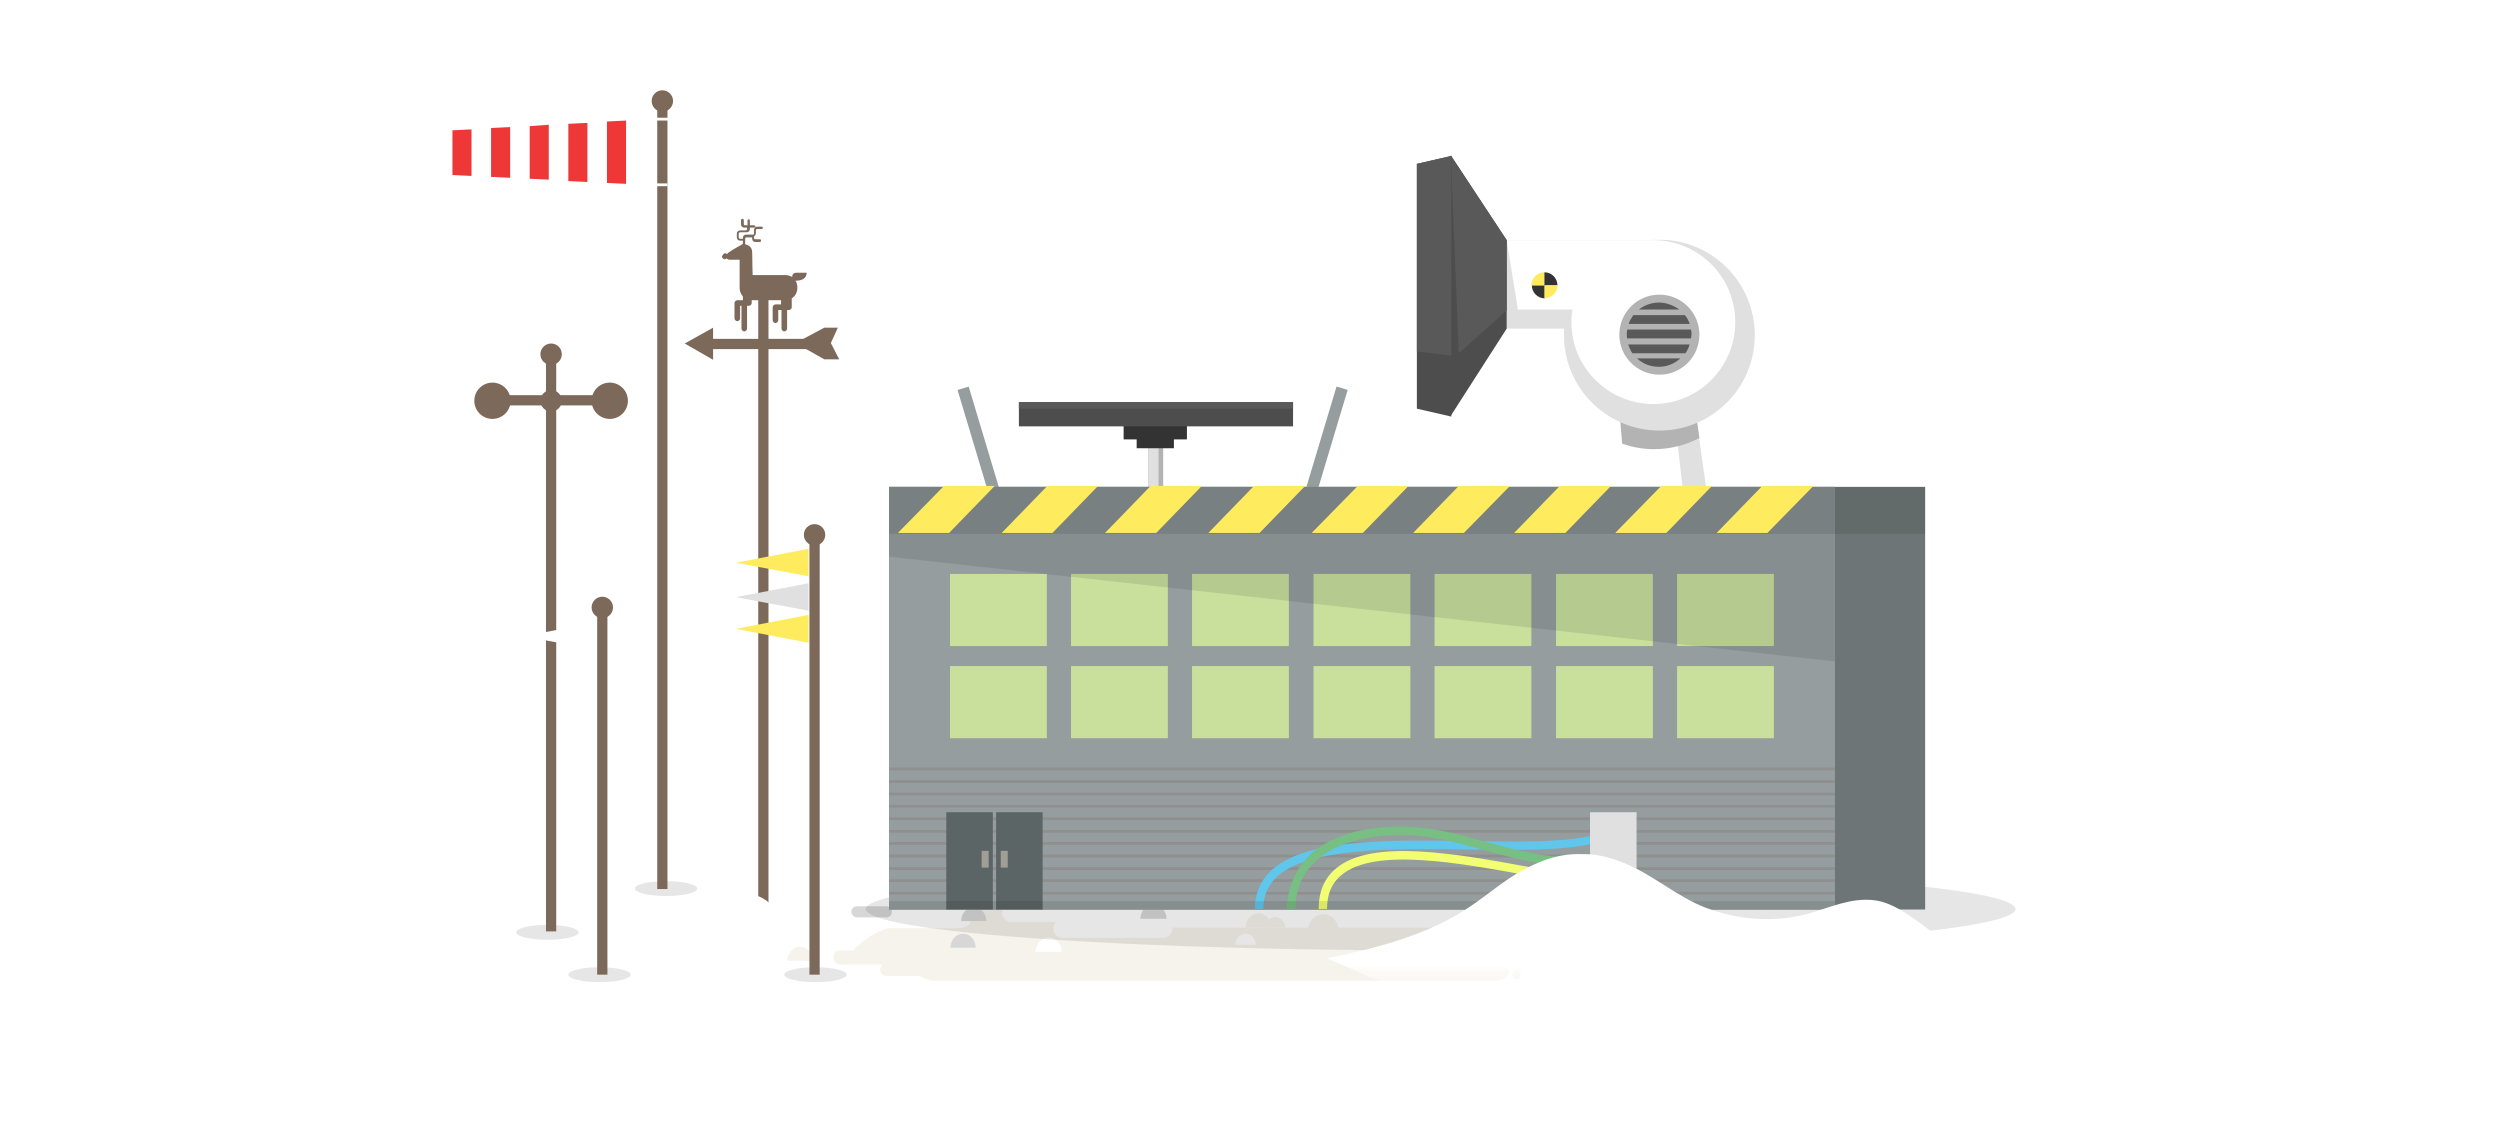 <svg id="slice" xmlns="http://www.w3.org/2000/svg" width="537.1" height="244.4" viewBox="0 0 537.1 244.4"><style>.st0{opacity:.11;fill:#231f20}.st1{fill:#94917f}.st2{fill:#baafa2}.st3{fill:#785768}.st4{fill:#aaa89a}.st5{opacity:.1}.st6{fill:#8ce1f9}.st7{fill:#ceccbf}.st8{fill:#8d667a}.st9{fill:#918c84}.st10{fill:#c2beb6}.st11{fill:#f0e1d1}.st12{fill:#b6b4a8}.st13{fill:#94938a}.st14{fill:#7d7c71}.st15{fill:#633b4f}.st16{fill:#85837d}.st17{fill:#8a7665}.st18{fill:#6a695c}.st19{fill:#b9b7a4}.st20{fill:#2f9f42}.st21{opacity:.13}.st22{opacity:.2;fill:#231f20}.st23{fill:#d53e2e}.st24{fill:#003673}.st25{fill:#f09a1a}.st26{fill:#fdbf0f}.st27{fill:#736357}.st28{fill:#d84637}.st29{fill:#00a9e9}.st30{fill:#ffde00}.st31{fill:#48b780}.st32{fill:#7c6959}.st33{fill:#d3ae6e}.st34{fill:#FFF}.st35{fill:#ffe95a}.st36{fill:#ffc300}.st37{fill:#f27b20}.st38{fill:#ee3837}.st39{fill:#4c8bfb}.st40{fill:#b757c5}.st41{fill:#ffdf8a}.st42{fill:#333}.st43{fill:#6a57ab}.st44{fill:#5d377a}.st45{fill:#393939}.st46{fill:#fde08b}.st47{fill:#dc3126}.st48{fill:#fdd500}.st49{fill:#515c5d}.st50{fill:#7d8586}.st51{fill:#afd136}.st52{fill:url(#SVGID_1_)}.st53{fill:url(#SVGID_2_)}.st54{fill:#e8d184}.st55{fill:#ca7836}.st56{fill:#54d184}.st57{opacity:.48}.st58{opacity:.5;fill:#75cef4}.st59{opacity:.5;fill:#00bff0}.st60{opacity:.5;fill:#e6f6fd}.st61{opacity:.48;fill:#75cef4}.st62{fill:url(#SVGID_3_)}.st63{fill:gray}.st64{fill:#8f4293}.st65{fill:#ffd400}.st66{fill:url(#SVGID_4_)}.st67{fill:#28ae4b}.st68{fill:#e64436}.st69{fill:url(#SVGID_5_)}.st70{fill:url(#XMLID_113_)}.st71{opacity:.17;fill:#FFF}.st72{fill:url(#SVGID_6_)}.st73{fill:url(#SVGID_7_)}.st74{fill:#00b2ee}.st75{fill:#b89860}.st76{fill:#b0b0b0}.st77{fill:#864537}.st78{fill:#fbcf99}.st79{fill:#fbcd48}.st80{fill:#FD0}.st81{fill:#d2392c}.st82{fill:url(#SVGID_8_)}.st83{fill:url(#SVGID_9_)}.st84{fill:url(#SVGID_10_)}.st85{fill:url(#SVGID_11_)}.st86{fill:url(#XMLID_213_)}.st87{fill:#afd77d}.st88{opacity:.1;fill:#231f20}.st89{fill:#7cb342}.st90{fill:#f9ce1d}.st91{fill:#ffe36c}.st92{fill:#5e35b1}.st93{fill:#9575cd}.st94{fill:#29b6f6}.st95{fill:#4ad0ff}.st96{fill:#9dce2e}.st97{fill:#e53935}.st98{fill:#f94b4b}.st99{fill:#fb8c00}.st100{fill:#fc9f42}.st101{fill:#9dca3b}.st102{fill:#66a622}.st103{fill:#ffb300}.st104{fill:#f57c00}.st105{fill:#a1cacf}.st106{fill:#dff3f5}.st107{fill:#bad7db}.st108{fill:#c3dfe3}.st109{fill:#bcdee3}.st110{opacity:.5}.st111{opacity:.8}.st112{fill:url(#XMLID_215_)}.st113{fill:url(#SVGID_12_)}.st114{fill:#f6f3ec}.st115{fill:#d7d7d7}.st116{fill:#959d9e}.st117{fill:#b3b3b3}.st118{fill:#e0e0e0}.st119{fill:#4d4d4d}.st120{fill:#595959}.st121{fill:#ffeb5e}.st122{fill:#6d7576}.st123{fill:#c9e09d}.st124{fill:#8f8f8f}.st125{fill:#5c6566}.st126{fill:#a19e97}.st127{fill:#61c6ec}.st128{fill:#77bf82}.st129{fill:#f3ff73}.st130{fill:url(#XMLID_218_)}.st131{fill:url(#SVGID_13_)}.st132{fill:url(#SVGID_14_)}.st133{fill:url(#XMLID_221_)}.st134{fill:#555047}.st135{fill:#896339}.st136{fill:#736f68}.st137{fill:#949494}.st138{fill:#83dee8}.st139{fill:#85827d}.st140{opacity:.2}.st141{fill:#404040}.st142{fill:silver}.st143{fill:#EEE}.st144{fill:#44c2c2}.st144,.st145{clip-path:url(#SVGID_16_)}.st145{fill:#a3d89f}.st146{fill:#c83a74}.st146,.st147{clip-path:url(#SVGID_16_)}.st147{fill:#ffa376}.st148{opacity:.24}.st149{opacity:.48;fill:#85827d}.st150{opacity:.48;fill:none;stroke:#85827d;stroke-width:.9;stroke-miterlimit:10}.st151{opacity:.83;fill:#85827d}.st152{fill:#888480}.st153{fill:#7099ba}.st154{fill:#b0e1e8}.st155{opacity:.22;fill:#FFF}.st156{fill:url(#XMLID_230_)}.st157{fill:url(#SVGID_17_)}.st158{fill:url(#SVGID_18_)}.st159{fill:url(#XMLID_231_)}.st160{fill:#9db9bd}.st161{fill:#d1e3e6}.st162{fill:#b6d6db}.st163{fill:#9ccfd9}.st164{fill:#b4d3d9}.st165{fill:#97babf}.st166{fill:#c1dff5}.st167{fill:#c5e7eb}.st168{fill:#8ab8d4}.st169{fill:#e6e6e6}.st170{fill:#716e69}.st171{fill:#71bdde}.st172{fill:#659bc7}.st173{fill:#70afd4}.st174{fill:none}.st175{fill:#97cee6}.st176{opacity:8e-2;fill:#0f0f0f}.st177{opacity:.1;fill:#0f0f0f}.st178{fill:#385fe4}.st179{fill:#CCC}.st180{fill:#2986e4}.st181{opacity:.21}.st182{clip-path:url(#SVGID_20_)}.st183{filter:url(#Adobe_OpacityMaskFilter)}.st184{mask:url(#SVGID_21_);fill:#33659a}.st185{filter:url(#Adobe_OpacityMaskFilter_1_)}.st186{mask:url(#SVGID_22_);fill:#385fe4}.st187{filter:url(#Adobe_OpacityMaskFilter_2_)}.st188{opacity:.17;mask:url(#SVGID_23_)}.st189{clip-path:url(#SVGID_25_)}.st190{opacity:.77}.st191{fill:#e8c97b}.st192{fill:#2d56e2}.st193{opacity:.11}.st194{fill:#0bbf68}.st195{fill:#98bee4}.st196{fill:#3f5656}.st197{fill:#d7c17d}.st198{opacity:.2;fill:#FFF}.st199{fill:url(#SVGID_26_)}.st200{fill:url(#XMLID_342_)}.st201{fill:url(#SVGID_27_)}.st202{fill:url(#XMLID_352_)}.st203{fill:#9c9c9c}.st204{fill:#808082}.st205{fill:#9ed5ec}.st206{fill:#cacaca}.st207{fill:#e3e3e3}.st208{fill:#979797}.st209{fill:#9e9e9e}.st210{opacity:.58;fill:#c7ffff}.st211{opacity:.25}.st212{fill:#a52e22}.st213{fill:#e63636}.st214{fill:url(#XMLID_360_)}.st215{fill:url(#XMLID_362_)}.st216{fill:#969696}.st217{fill:#0158bb}.st218{fill:#1565c0}.st219{fill:#3dd1f9}.st220{fill:#f5a816}.st221{fill:#c62828}.st222{fill:#bdbdbd}.st223{fill:#a5a5a5}.st224{fill:#424242}.st225{fill:#e6e7e8}.st226{clip-path:url(#SVGID_31_);fill:#FFF}.st227{fill:#e91c24}.st227,.st228{clip-path:url(#SVGID_31_)}.st228{fill:#1976d2}.st229{fill:#4d8acf}.st230{fill:none;stroke:#FFF;stroke-width:.9;stroke-miterlimit:10}.st231{fill:#00adee}.st232{clip-path:url(#SVGID_33_);fill:#FFF}.st233{fill:#dbdbdb}.st234{fill:url(#SVGID_34_)}.st235{fill:url(#SVGID_35_)}.st236{fill:url(#SVGID_36_)}.st237{fill:url(#SVGID_37_)}.st238{fill:url(#SVGID_38_)}.st239{fill:url(#SVGID_39_)}.st240{fill:url(#SVGID_40_)}.st241{fill:url(#SVGID_41_)}.st242{fill:#f7ce97}.st243{fill:#4c4c4c}.st244{fill:#e9e9e9}.st245{fill:#eb9b95}.st246{fill:#656565}.st247{fill:#5e5a48}.st248{fill:url(#SVGID_42_)}.st249{fill:url(#SVGID_43_)}.st250{fill:#999}.st251{opacity:.36;fill:#00a64c}.st252{fill:#d4d4d4}.st252,.st253{fill-rule:evenodd;clip-rule:evenodd}.st253{fill:#FFF}.st254{fill:#008141}.st254,.st255{fill-rule:evenodd;clip-rule:evenodd}.st255{fill:#00a64c}.st256{fill:#28b265}.st257{opacity:.4;fill:#ffe000}.st258{fill:#c8cbcc}.st259{fill:#b8b8b8}.st260{fill:#949496}.st261{fill:#c8ead4}.st262{fill:#7d8485}.st263{fill:#2364d5}.st264{fill:url(#XMLID_368_)}.st265{fill:url(#SVGID_44_)}.st266{fill:url(#SVGID_45_)}.st267{fill:url(#SVGID_46_)}.st268{fill:#8700ee}.st269{fill:#00b533}.st270{fill:#eeda00}.st271{fill:#f2206d}.st272{fill:#6299fb}.st273{opacity:.7;fill:url(#SVGID_47_)}.st274{opacity:.7;fill:url(#SVGID_48_)}.st275{opacity:.7;fill:url(#SVGID_49_)}.st276{fill:#ee5e5d}.st277{fill:#e09d17}.st278{fill:#f0ede9}.st279{clip-path:url(#SVGID_51_)}.st280{fill:#eec85c}.st281{opacity:.32;fill:#9a0000}.st282{fill:#f0f0f0}.st283{fill:#81d4fa}.st284{opacity:.49;fill:#c9edfc}.st285{fill:#d8746a}.st286{fill:#fcbe8d}.st287{fill:#00a9e7}.st288{fill:#6a7173}.st289{opacity:.6}.st290{fill:url(#SVGID_52_)}.st291{fill:url(#SVGID_53_)}.st292{fill:url(#XMLID_388_)}.st293{fill:url(#SVGID_54_)}.st294{fill:url(#SVGID_55_)}.st295{fill:url(#SVGID_56_)}.st296{fill:url(#SVGID_57_)}.st297{fill:#67635d}.st298{fill:#999690}.st299{fill:#e6da91}.st300{opacity:.55;fill:#bbaf3e}.st301{fill:#a8a69b}.st302{clip-path:url(#SVGID_59_)}.st303{fill:url(#SVGID_60_)}.st304{fill:url(#SVGID_61_)}.st305{opacity:.1;clip-path:url(#SVGID_59_)}.st306{clip-path:url(#SVGID_63_)}.st307{fill:#e3e3e2}.st308{fill:#cf4140}.st309{fill:url(#SVGID_64_)}.st310{fill:url(#SVGID_65_)}.st311{fill:url(#SVGID_66_)}.st312{fill:url(#SVGID_67_)}.st313{fill:#666}.st314{fill:#c1161c}.st315{fill:#b47945}.st316{fill:#d9dadb}.st317{fill:#36af49}.st318{fill:#2a943e}.st319{fill:#9ea0a2}.st320{fill:#bebfc1}.st321{fill:#f5961d}.st322{fill:#ffef00}.st323{fill:#6d6d6d}.st324{fill:url(#SVGID_68_)}.st325{fill:url(#XMLID_391_)}.st326{fill:#795d00}.st327{fill:#bb8024}.st327,.st328{clip-path:url(#SVGID_70_)}.st328{opacity:.1}.st329{fill:#955d00}.st330{fill:#f38836}.st331{fill:url(#XMLID_392_)}.st332{fill:url(#SVGID_71_)}.st333{fill:url(#SVGID_72_)}.st334{fill:url(#XMLID_393_)}.st335{opacity:.99}.st336{fill:#e8af38}.st337{fill:#98ab00}.st338{fill:#e75c52}.st339{fill:#a9897d}.st340{fill:#cb9d7b}.st341{fill:#996b63}.st342{fill:#35b8e8}.st343{opacity:.12;fill:url(#SVGID_73_)}.st344{opacity:.12;fill:url(#SVGID_74_)}.st345{opacity:.28;fill:url(#SVGID_77_)}.st346{opacity:.2;clip-path:url(#SVGID_81_)}.st347{fill:#fff59c}.st348{fill:#ebdbce}.st349{fill:#b07a53}.st350{fill:#1185ba}.st351{fill:#1f57a1}.st351,.st352{opacity:.32}.st353{fill:#c28d65}.st354{fill:#eb776f}.st355{fill:#afdb39}.st356{fill:#ebdb57}.st357{opacity:.16}.st358{fill:#cba483}.st359{fill:url(#XMLID_394_)}.st360{fill:url(#SVGID_82_)}.st361{fill:url(#SVGID_83_)}.st362{fill:#bee6eb}.st363{fill:#f9df00}.st364{fill:#d84733}.st365{fill:#fce000}.st366{fill:#575757}.st367{fill:#b3b2b3}.st368{fill:#e5e5e4}.st369{fill:#d5302b}.st370{fill:url(#SVGID_84_)}.st371{fill:url(#SVGID_85_)}.st372{fill:#ec4180}.st373{fill:#fbcb54}.st374{fill:#7296f0}.st375{fill:#fc793d}.st376{opacity:.14}.st377{fill:#404144}.st378{fill:#606163}.st379{opacity:.3}.st380,.st381{fill:#d7b256}.st381{opacity:.38}.st382{fill:#3d3d39}.st383{fill:#393b36}.st384{opacity:.6;fill:#3bff65}.st385{opacity:.6;fill:#fc793d}.st386{clip-path:url(#SVGID_87_)}.st387{opacity:.29}.st388{fill:#9a51a8}.st389{fill:#fef6e0}.st390{fill:#a06ea9}.st391{fill:#353535}.st392{clip-path:url(#SVGID_89_);fill:#FFF}.st393{opacity:.23;fill:#FFF}.st394{opacity:.13;fill:#FFF}.st395{opacity:5e-2}.st396{opacity:.45}.st397{opacity:.2}.st397,.st398{fill:#fff170}.st399{opacity:.21;fill:#FFF}.st400{opacity:.1;fill:#FFF}.st401{opacity:.27;fill:url(#SVGID_90_)}.st402{opacity:.27;fill:url(#SVGID_91_)}.st403{fill:url(#SVGID_92_)}.st404{fill:url(#SVGID_93_)}.st405{fill:#2850a8}.st406{fill:#286ee4}.st407{fill:#0053df}.st408{fill:#007dd0}.st409{fill:#2891e4}.st410{opacity:.72}.st411{opacity:.28;fill:url(#SVGID_94_)}.st412{opacity:.28;fill:url(#SVGID_95_)}.st413{fill:#2d6b7f}.st414,.st415{fill:#ff7c40}.st415{opacity:.21}.st416{opacity:.28;fill:url(#SVGID_96_)}.st417{opacity:.28;fill:url(#SVGID_97_)}.st418{opacity:.28;fill:url(#SVGID_98_)}.st419{opacity:.28;fill:url(#SVGID_99_)}.st420,.st421{fill:#ffee0a}.st421{opacity:.21}.st422{opacity:.28;fill:url(#SVGID_100_)}.st423{opacity:.28;fill:url(#SVGID_101_)}.st424,.st425{fill:#fd45ff}.st425{opacity:.21}.st426{opacity:.28;fill:url(#SVGID_102_)}.st427{opacity:.28;fill:url(#SVGID_103_)}.st428,.st429{fill:#52ff52}.st429{opacity:.21}.st430{opacity:.28;fill:url(#SVGID_104_)}.st431{opacity:.28;fill:url(#SVGID_105_)}.st432{opacity:.28;fill:url(#SVGID_106_)}.st433{opacity:.28;fill:url(#SVGID_107_)}.st434,.st435{fill:#59fff3}.st435{opacity:.21}.st436{opacity:.28;fill:url(#SVGID_108_)}.st437{opacity:.28;fill:url(#SVGID_109_)}.st438{opacity:.28;fill:url(#SVGID_110_)}.st439{opacity:.28;fill:url(#SVGID_111_)}.st440{opacity:.28;fill:url(#SVGID_112_)}.st441{opacity:.28;fill:url(#SVGID_113_)}.st442{opacity:.28;fill:url(#SVGID_114_)}.st443{opacity:.28;fill:url(#SVGID_115_)}.st444{opacity:.28;fill:url(#SVGID_116_)}.st445{opacity:.28;fill:url(#SVGID_117_)}.st446{opacity:.28;fill:url(#SVGID_118_)}.st447{opacity:.28;fill:url(#SVGID_119_)}.st448{opacity:.28;fill:url(#SVGID_120_)}.st449{opacity:.28;fill:url(#SVGID_121_)}.st450{opacity:.28;fill:url(#SVGID_122_)}.st451{opacity:.28;fill:url(#SVGID_123_)}.st452{opacity:.28;fill:url(#SVGID_124_)}.st453{opacity:.28;fill:url(#SVGID_125_)}.st454{opacity:.28;fill:url(#SVGID_126_)}.st455{opacity:.28;fill:url(#SVGID_127_)}.st456{opacity:.28;fill:url(#SVGID_128_)}.st457{opacity:.28;fill:url(#SVGID_129_)}.st458{opacity:.28;fill:url(#SVGID_130_)}.st459{opacity:.28;fill:url(#SVGID_131_)}.st460{opacity:.28;fill:url(#SVGID_132_)}.st461{opacity:.28;fill:url(#SVGID_133_)}.st462{opacity:.28;fill:url(#SVGID_134_)}.st463{opacity:.28;fill:url(#SVGID_135_)}.st464{opacity:.28;fill:url(#SVGID_136_)}.st465{opacity:.28;fill:url(#SVGID_137_)}.st466{opacity:.28;fill:url(#SVGID_138_)}.st467{opacity:.28;fill:url(#SVGID_139_)}.st468{opacity:.28;fill:url(#SVGID_140_)}.st469{opacity:.28;fill:url(#SVGID_141_)}.st470{opacity:.28;fill:url(#SVGID_142_)}.st471{opacity:.28;fill:url(#SVGID_143_)}.st472{opacity:.28;fill:url(#SVGID_144_)}.st473{opacity:.28;fill:url(#SVGID_145_)}.st474{opacity:.28;fill:url(#SVGID_146_)}.st475{opacity:.28;fill:url(#SVGID_147_)}.st476{opacity:.28;fill:url(#SVGID_148_)}.st477{opacity:.28;fill:url(#SVGID_149_)}.st478{opacity:.28;fill:url(#SVGID_150_)}.st479{opacity:.28;fill:url(#SVGID_151_)}.st480{opacity:.28;fill:url(#SVGID_152_)}.st481{opacity:.28;fill:url(#SVGID_153_)}.st482{opacity:.28;fill:url(#SVGID_154_)}.st483{opacity:.28;fill:url(#SVGID_155_)}.st484{opacity:.28;fill:url(#SVGID_156_)}.st485{opacity:.28;fill:url(#SVGID_157_)}.st486{opacity:.28;fill:url(#SVGID_158_)}.st487{opacity:.28;fill:url(#SVGID_159_)}.st488{opacity:.28;fill:url(#SVGID_160_)}.st489{opacity:.28;fill:url(#SVGID_161_)}.st490{opacity:.28;fill:url(#SVGID_162_)}.st491{opacity:.28;fill:url(#SVGID_163_)}.st492{opacity:.28;fill:url(#SVGID_164_)}.st493{opacity:.28;fill:url(#SVGID_165_)}.st494{opacity:.28;fill:url(#SVGID_166_)}.st495{opacity:.28;fill:url(#SVGID_167_)}.st496{opacity:.28;fill:url(#SVGID_168_)}.st497{opacity:.28;fill:url(#SVGID_169_)}.st498{opacity:.28;fill:url(#SVGID_170_)}.st499{opacity:.28;fill:url(#SVGID_171_)}.st500{opacity:.28;fill:url(#SVGID_172_)}.st501{opacity:.28;fill:url(#SVGID_173_)}.st502{fill:#898f90}.st503{opacity:.25;fill:#FFF}.st504{fill:#00b8f0}.st505{fill:#00a7f0}.st506{opacity:.91;fill:url(#SVGID_174_)}.st507{opacity:.12;fill:#ffee0a}.st508{opacity:.62}.st509{fill:url(#SVGID_175_)}.st510{fill:url(#SVGID_176_)}.st511{fill:url(#SVGID_177_)}.st512{fill:url(#SVGID_178_)}.st513{fill:#7d857e}.st514{fill:#89908a}.st515{opacity:.91;fill:url(#SVGID_179_)}.st516{opacity:.12}.st516,.st517{fill:#78ff5e}.st518{fill:url(#SVGID_180_)}.st519{fill:url(#SVGID_181_)}.st520{fill:url(#SVGID_182_)}.st521{fill:url(#SVGID_183_)}.st522{fill:#85847d}.st523{fill:#908f89}.st524{opacity:.91;fill:url(#SVGID_184_)}.st525{opacity:.12;fill:#ff5e91}.st526{fill:#ff8373}.st527{fill:url(#SVGID_185_)}.st528{fill:url(#SVGID_186_)}.st529{fill:url(#SVGID_187_)}.st530{fill:url(#SVGID_188_)}.st531{fill:#5d6667}.st532{fill:url(#XMLID_395_)}.st533{fill:url(#XMLID_401_)}.st534{fill:url(#SVGID_189_)}.st535{fill:#b13837}.st536{fill:#3b627a}.st537{fill:url(#SVGID_190_)}.st538{fill:url(#XMLID_405_)}.st539{fill:url(#SVGID_191_)}.st540{fill:#754517}.st541{fill:#845930}.st542{fill:#a35f25}.st543{fill:#aa6c37}.st544{fill:#b07644}.st545{fill:#efdbc1}.st546{fill:#ffc805}.st547{fill:#231f20}.st548{fill:#00a351}.st549{fill:#084}.st550{fill:#ef6522}.st551{fill:#7a4b1f}.st552{fill:#32cbe6}.st553{fill:url(#SVGID_192_)}.st554{opacity:.1;fill:#005fd0}.st555{fill:#e6e5e1}.st556{fill:#7b9eb8}.st557{fill:#a5b3ad}.st558{fill:#c7c7c7}.st559{fill:url(#XMLID_412_)}.st560{fill:url(#SVGID_193_)}.st561{fill:url(#SVGID_194_)}.st562{fill:#388e3c}.st563{fill:#2e7d32}.st564{fill:#ffe18c}.st565{opacity:.25;fill:#29b6f6}.st566{fill:#414042}.st567{fill:#2f4c52}.st568{fill:#455d82}.st569{fill:#795548}.st570{fill:#d3d4d6}.st571{fill:#bcbec0}.st572{clip-path:url(#SVGID_196_)}.st573{fill:url(#SVGID_197_)}.st574{fill:url(#SVGID_198_)}.st575{clip-path:url(#SVGID_200_)}.st576{opacity:.5;fill:#f9ce1d}.st577{opacity:.28}.st578{fill:#d7d8d9}.st579{fill:#ebeced}.st580{fill:#ffd600}.st581{fill:#039be5}.st582{fill:url(#XMLID_418_)}.st583{fill:url(#SVGID_201_)}.st584{fill:#34d4f0}.st585{fill:#74e4f6}.st585,.st586{opacity:.51}.st587{fill:#74e4f6}.st588{fill:url(#XMLID_420_)}.st589{fill:#434fbf}.st590{opacity:.51}.st590,.st591{fill:#7182f0}.st592{opacity:.36}.st593{opacity:.38}.st594{opacity:.39;fill:#ffff5c}.st595{opacity:.58;fill:#FFF}.st596{opacity:.19;fill:#73c1de}.st597{opacity:.19;fill:#7335de}.st598{fill:#f5f2e2}.st599{fill:#a3a2a1}.st600{fill:#5a99d1}.st601{fill:#b8a485}.st602{fill:#eee5d5}.st603{fill:#FFC}.st604{fill:#ffd200}.st605{fill:#f26e21}.st606{fill:#f5871f}.st607{fill:#cfcfcf}.st608{fill:#019049}.st609{fill:#07a860}.st610{fill:#ab00ee}.st611{fill:#93d8f7}.st612{fill:#725d4c}.st613{fill:#028f1f}.st614{fill:#0da760}.st615{fill:#f4c138}.st616{fill:#f9646d}</style><g id="New_Symbol_67"><g id="New_Symbol_65_6_"><ellipse class="st114" cx="325.8" cy="209.4" rx=".9" ry="1"/><path class="st114" d="M171.9 203.4c1.5 0 2.7 1.3 2.7 3h-5.5c.1-1.6 1.3-3 2.8-3zM180.4 204.2h3c1.5-2.1 6-4.8 7.9-4.8h14.2c3.6 0 3.2-2.1 3.1-2.8-.1-.7-.6-1.7-3.1-1.7h-8.4c-.9 0-1.2-1.1-.5-1.6 3-2.1 5-3.4 7.4-3.4h101.5c1.5 0 3.1.7 3.9 2.2.9 1.5 3.4 6.2 5.2 7.6.8.6 1.2 1.5 1.2 2.6 0 .9-.3 1.7-.8 2.2-.5.6-1.2.9-2 1l-3.5.1c-1.9-1-1.8.9 0 1.5h11.3c1.9 0 3.4.8 3.4 1.8s-1.5 1.8-3.4 1.8H200.5c-.8 0-1.6-.4-3-1h-7c-.8 0-1.4-.6-1.4-1.4 0-.4.2-.8.5-1.1h-9.1c-.8 0-1.4-.6-1.4-1.4-.2-1 .5-1.6 1.3-1.6z"/><path id="XMLID_1862_" class="st114" d="M355.7 203.3c0-1.4-1-2.5-2.3-2.5-1.3 0-2.3 1.1-2.3 2.5h4.6z"/><path id="XMLID_1861_" class="st114" d="M337.6 204.3c0-.9-.7-1.7-1.5-1.7-.9 0-1.5.8-1.5 1.7"/><path id="XMLID_1860_" class="st115" d="M211.9 197.9c0-1.7-1.2-3-2.7-3s-2.7 1.3-2.7 3h5.4z"/><path id="XMLID_1859_" class="st115" d="M305.2 203.9c0-1.2-.9-2.1-1.9-2.1-1.1 0-1.9.9-1.9 2.1h3.8z"/><path class="st115" d="M184.1 197.1h6.3c.7 0 1.2-.5 1.2-1.2s-.5-1.2-1.2-1.2h-6.3c-.7 0-1.2.5-1.2 1.2 0 .6.6 1.2 1.2 1.2z"/><path id="XMLID_1858_" class="st115" d="M209.6 203.6c0-1.7-1.2-3-2.7-3-1.5 0-2.7 1.3-2.7 3h5.4z"/><path id="XMLID_1857_" class="st34" d="M397.1 194.3c0-1.4-1-2.5-2.3-2.5s-2.3 1.1-2.3 2.5h4.6z"/><path class="st34" d="M242.5 186.9c2.7-5.3 11.5-9.4 16.7-9.4h78.5c1.6 0 5.4 2.1 6.8 3.3 1.6 1.4 9.3 5.1 11.4 5.7h.3c1.3 0 3.9 2.6 3.9 4s-2.5 1.2-3.9 1.2l-6.6.1c-2 0-2 3.4 0 3.4h19.5c1 0 3.3 1.6 3.3 2.8 0 1.1-2.3 1.3-3.3 1.3h-134l7.4-12.4z"/><path class="st34" d="M369.3 191.2c1.6 0 2.8 1.4 2.8 3.1h-5.6c0-1.7 1.3-3.1 2.8-3.1zM369.3 186.7H365c0-1.7 1.3-3.1 2.8-3.1 1 0 1.8.5 2.3 1.3.4-.3.8-.5 1.3-.5 1.1 0 2.1 1 2.1 2.3h-4.2z"/><ellipse class="st34" cx="377" cy="195.3" rx="1.6" ry="1.7"/><path class="st34" d="M367 189.8h-4.3c0-1.3 1-2.3 2.1-2.3 1.2 0 2.2 1 2.2 2.3z"/><path id="XMLID_1856_" class="st115" d="M259.3 194.6c0-1.4-1-2.5-2.2-2.5-1.2 0-2.2 1.1-2.2 2.5h4.4z"/><path id="XMLID_1855_" class="st34" d="M228.1 204.5c0-1.7-1.3-3.1-2.8-3.1s-2.8 1.4-2.8 3.1h5.6z"/><path id="XMLID_1854_" class="st34" d="M269.8 203c0-1.3-1-2.4-2.2-2.4-1.2 0-2.2 1.1-2.2 2.4h4.4z"/><path id="XMLID_1853_" class="st115" d="M345.4 194.9c0-1.2-.9-2.2-2-2.2s-2 1-2 2.2h4z"/><path class="st115" d="M229.5 186.7h6.4c.7 0 1.2-.5 1.2-1.2s-.5-1.2-1.2-1.2h-6.4c-.7 0-1.2.5-1.2 1.2 0 .6.5 1.2 1.2 1.2z"/><path class="st34" d="M233.4 193.2h-12c-.8 0-1.5-.7-1.5-1.5s.7-1.5 1.5-1.5h12c.8 0 1.5.7 1.5 1.5s-.6 1.5-1.5 1.5zM217.3 194.1h21.6c1.1 0 2 .9 2 2 0 .6-.2 1.1-.6 1.4h9.6c1.1 0 2 .9 2 2s-.9 2-2 2h-21.6c-1.1 0-2-.9-2-2 0-.6.2-1.1.6-1.4h-9.6c-1.1 0-2-.9-2-2s.9-2 2-2z"/><path id="XMLID_1852_" class="st115" d="M250.6 197.4c0-1.7-1.3-3.1-2.8-3.1s-2.8 1.4-2.8 3.1h5.6z"/><path id="XMLID_1851_" class="st114" d="M331.3 201.3c0-1.7-1.2-3-2.7-3-1.5 0-2.7 1.3-2.7 3h5.4z"/><path id="XMLID_1850_" class="st114" d="M329.8 195.9c0-1.7-1.2-3-2.7-3s-2.7 1.3-2.7 3h5.4z"/><path id="XMLID_1849_" class="st114" d="M332.6 195.9c0-1.2-.9-2.2-2-2.2s-2 1-2 2.2h4z"/><path id="XMLID_1848_" class="st114" d="M273.2 199.3c0-1.7-1.3-3.1-2.8-3.1s-2.8 1.4-2.8 3.1h5.6z"/><path id="XMLID_1847_" class="st114" d="M276.1 199.3c0-1.2-.9-2.3-2.1-2.3s-2.1 1-2.1 2.3h4.2z"/><path id="XMLID_1846_" class="st114" d="M287.6 200c0-2-1.5-3.6-3.3-3.6-1.8 0-3.3 1.6-3.3 3.6"/></g><path class="st116" d="M208.113 83.06l6.778 22.606-2.394.718-6.778-22.607zM287.14 83.046l2.393.718-6.78 22.604-2.395-.718z"/><ellipse class="st0" cx="175.2" cy="209.4" rx="6.7" ry="1.6"/><ellipse class="st0" cx="128.8" cy="209.4" rx="6.7" ry="1.6"/><ellipse class="st0" cx="143.1" cy="190.9" rx="6.7" ry="1.6"/><ellipse class="st0" cx="117.6" cy="200.3" rx="6.7" ry="1.6"/><ellipse class="st0" cx="309.5" cy="195.3" rx="123.5" ry="8.9"/><path class="st117" d="M246.7 90.4h3.2v74.2h-3.2z"/><path class="st118" d="M246.7 90.4h2.2v74.2h-2.2z"/><path class="st42" d="M241.4 91.3H255v3.1h-13.6z"/><path class="st42" d="M244.2 94.3h8v2h-8z"/><path class="st119" d="M218.9 86.4h58.9v5.2h-58.9z"/><path class="st120" d="M218.9 86.4h58.9v1.4h-58.9z"/><path class="st34" d="M368.7 119.8h-18.4l-2.6-34.3h16.1z"/><path class="st118" d="M368.7 119.8h-5.5l-3.9-34.3h4.5z"/><path class="st117" d="M347.7 85.5l.8 9.8c2.2.8 4.5 1.2 6.9 1.2 3.5 0 6.8-.9 9.7-2.4l-1.2-8.6h-16.2z"/><circle class="st118" cx="356.5" cy="72" r="20.5"/><path class="st118" d="M323.7 51.6h30.1v19h-30.1z"/><path class="st34" d="M326.1 66.5h27.7V51.6h-30.1z"/><circle class="st34" cx="355.2" cy="69.2" r="17.6"/><path class="st119" d="M311.7 33.4v55.9l12-18.7v-19z"/><path class="st120" d="M311.7 33.4l1.7 42.5 10.3-9.2V51.6z"/><path class="st119" d="M304.4 87.8l7.4 1.7v-56l-7.4 1.7z"/><path class="st120" d="M304.4 75.5l7.4.9V33.5l-7.4 1.7z"/><circle class="st117" cx="356.5" cy="71.9" r="8.6"/><path class="st120" d="M350.7 75.9h11.4c.4-.6.7-1.2.9-1.9h-13.2c.2.6.5 1.3.9 1.9zM349.5 71.9c0 .3 0 .6.1.8h13.7c0-.3.1-.6.1-.8 0-.4 0-.7-.1-1.1h-13.7c-.1.4-.1.8-.1 1.1zM356.4 78.8c1.8 0 3.4-.7 4.6-1.8h-9.3c1.3 1.2 2.9 1.8 4.7 1.8zM356.4 65c-1.6 0-3.2.6-4.3 1.5h8.7c-1.3-.9-2.8-1.5-4.4-1.5zM350.9 67.7c-.4.6-.8 1.2-1 1.9H363c-.2-.7-.6-1.4-1-1.9h-11.1z"/><path class="st42" d="M329.1 61.3c0 1.5 1.2 2.8 2.8 2.8v-2.8h-2.8z"/><path class="st121" d="M331.8 58.5c-1.5 0-2.8 1.2-2.8 2.8h2.8v-2.8z"/><path class="st42" d="M331.8 58.5v2.8h2.8c0-1.5-1.2-2.8-2.8-2.8z"/><path class="st121" d="M331.8 64.1c1.5 0 2.8-1.2 2.8-2.8h-2.8v2.8z"/><path class="st116" d="M191 104.6h203.2v90.8H191z"/><path class="st116" d="M191 104.6h203.2v90.8H191z"/><path class="st122" d="M394.2 104.6h19.4v90.8h-19.4z"/><path class="st116" d="M191 104.6h203.2v90.8H191z"/><path class="st123" d="M204.1 123.3h20.8v15.5h-20.8zM230.1 123.3h20.8v15.5h-20.8zM256.1 123.3h20.8v15.5h-20.8zM282.2 123.3H303v15.5h-20.8zM308.2 123.3H329v15.5h-20.8zM334.3 123.3h20.8v15.5h-20.8zM360.3 123.3h20.8v15.5h-20.8zM204.1 143.1h20.8v15.5h-20.8zM230.1 143.1h20.8v15.5h-20.8zM256.1 143.1h20.8v15.5h-20.8zM282.2 143.1H303v15.5h-20.8zM308.2 143.1H329v15.5h-20.8zM334.3 143.1h20.8v15.5h-20.8zM360.3 143.1h20.8v15.5h-20.8z"/><path class="st5" d="M394.2 104.6H191v15l203.2 22.5z"/><path class="st124" d="M191 164.9h203.2v.6H191zM191 167.6h203.2v.6H191zM191 170.3h203.2v.6H191zM191 172.9h203.2v.6H191zM191 175.6h203.2v.6H191zM191 178.3h203.2v.6H191zM191 180.9h203.2v.6H191zM191 183.6h203.2v.6H191zM191 186.3h203.2v.6H191zM191 188.9h203.2v.6H191zM191 191.6h203.2v.6H191z"/><path class="st5" d="M191 104.6h203.2v10.1H191zM394.2 104.6h19.4v10.1h-19.4z"/><path class="st125" d="M203.3 174.5h10v20.9h-10z"/><path class="st126" d="M210.9 182.8h1.5v3.6h-1.5z"/><path class="st125" d="M214 174.5h10v20.9h-10z"/><path class="st126" d="M215 182.8h1.5v3.6H215z"/><path class="st32" d="M117.3 75.5h2.2v124.6h-2.2z"/><circle class="st32" cx="118.4" cy="76.1" r="2.3"/><circle class="st32" cx="118.4" cy="86.1" r="2.3"/><path class="st32" d="M106.3 84.9H130v2.2h-23.7z"/><circle class="st32" cx="105.8" cy="86.1" r="3.9"/><circle class="st32" cx="131" cy="86.1" r="3.9"/><path class="st32" d="M162.9 64.2h2.2v133.3h-2.2zM147.1 73.8l6.1-3.4v6.9z"/><path class="st32" d="M150.2 72.8h24.7V75h-24.7z"/><path class="st32" d="M180 70.4h-2.9l-6.2 3.3 6.2 3.5h3.2l-1.8-3.5zM155.8 54.4c.2 0 .3.1.4.2.1-.1.2-.3.4-.4 1-.7 2.5-1.5 2.5-1.5.1-.1.3-.2.5-.3v-.7h-.6c-.4 0-.7-.3-.7-.7v-.8c0-.4.3-.7.7-.7h1.2c.1 0 .3-.1.3-.3v-.3h-.6c-.4 0-.7-.3-.7-.7v-.9c0-.1.1-.3.3-.3.1 0 .3.1.3.3v.9c0 .1.1.2.2.2h.6v-1c0-.1.1-.3.3-.3.1 0 .2.1.2.3v1h.9c.1 0 .3.1.3.3 0 .1-.1.2-.3.2h-.9v.3c0 .4-.3.7-.7.7H159c-.1 0-.3.1-.3.3v.8c0 .1.1.3.3.3h.6v-.2c0-.4.3-.7.7-.7h1.5c.1 0 .2-.1.2-.3v-.7c0-.4.3-.7.7-.7h1c.1 0 .2.1.2.2s-.1.3-.2.3h-1c-.1 0-.3.1-.3.2v.7c0 .3-.2.5-.4.7v.4c0 .1.1.2.3.2h1c.1 0 .2.1.2.3 0 .1-.1.3-.2.3h-1c-.4 0-.7-.3-.7-.7V51h-1.3c-.1 0-.2.1-.2.2v1.3c.7.1 1.5.6 1.5 1.7 0 1.7.1 4.9.1 4.9h7.1c.5 0 1 .2 1.4.4v-.1c0-.5.4-.8.8-.8h2.3c0 .5-.2 1.7-2.3 1.7h-.1c.3.4.4.9.4 1.5v.1c0 .9-.5 1.8-1.2 2.2V66c0 .3-.3.6-.6.6h-.4v4c0 .3-.3.6-.6.6s-.6-.3-.6-.6v-4h-.7v2.2c0 .3-.3.6-.6.6s-.6-.3-.6-.6V66c0-.3.3-.6.6-.6h1.2v-.9h-6.3v.6c0 .3-.3.6-.6.6h-.4v4.9c0 .3-.3.6-.6.6s-.6-.3-.6-.6v-4.9h-.3v2.7c0 .3-.3.6-.6.6s-.6-.3-.6-.6v-3.3c0-.3.3-.6.6-.6h1.2v-.8c-.4-.5-.7-1.1-.7-1.8v-6.1h-2.1c-.3 0-.5-.1-.7-.3-.1.1-.3.2-.4.2-.3 0-.6-.3-.6-.6.2-.4.4-.7.7-.7zM128.3 129.9h2.2v79.5h-2.2z"/><circle class="st32" cx="129.4" cy="130.5" r="2.3"/><path class="st34" d="M128.1 133.7l-15.6 3 15.6 2.9z"/><path class="st32" d="M173.9 114.3h2.2v95.1h-2.2z"/><circle class="st32" cx="175" cy="114.9" r="2.3"/><path class="st121" d="M173.7 117.9l-15.6 3 15.6 2.9zM173.7 132.1l-15.6 3 15.6 3z"/><path class="st118" d="M173.7 125.3l-15.6 3 15.6 2.9z"/><g><path class="st32" d="M141.2 21.1h2.2V191h-2.2z"/><circle class="st32" cx="142.3" cy="21.7" r="2.3"/><path class="st34" d="M134.1 26.7l-.1-.6 7.1-.8h2.5v.6h-2.5zM143.4 40h-2.5l-6.6-.9.1-.6 6.6.9h2.4z"/><g><path class="st34" d="M109.6 27.3v10.9l4.2.2V27.1zM101.3 27.8v10l4.2.2V27.5zM117.9 26.8v11.8l4.2.3V26.6zM126.2 26.4v12.7l4.2.2V26.1z"/><path class="st38" d="M97.2 28v9.6l4.1.2v-10zM105.5 27.5V38l4.1.2V27.3zM113.8 27.1v11.3l4.1.2V26.8zM122.1 26.6v12.3l4.1.2V26.4zM130.4 26.1v13.2l4.1.2V25.9z"/></g></g><path class="st121" d="M203.9 114.5h-11l9.9-10.1h10.9zM226.1 114.5h-10.9l9.8-10.1h10.9zM248.4 114.5h-11l9.8-10.1h11zM270.6 114.5h-11l9.8-10.1h11zM292.8 114.5h-11l9.9-10.1h10.9zM314.5 114.5h-10.9l9.8-10.1h11zM336.3 114.5h-11l9.8-10.1h11zM358 114.5h-11l9.9-10.1h10.9zM379.7 114.5h-10.9l9.8-10.1h11z"/><path class="st127" d="M271.4 195.3h-1.8c0-3.2 1.1-5.9 3.2-8 7.2-7.1 25.2-6.9 42.6-6.6 12.6.2 24.4.4 30.3-2.4l.8 1.6c-6.2 2.9-18.3 2.8-31.1 2.6-16.2-.2-34.6-.5-41.3 6.1-1.8 1.8-2.7 4-2.7 6.7z"/><path class="st128" d="M278.3 195.3h-1.8c0-4 1.7-17.3 23.7-17.7 6.8-.1 12.7 1.5 18.9 3.2 8.1 2.3 16.5 4.6 27.4 2.8l.3 1.8c-11.2 1.9-19.8-.5-28.1-2.8-6.1-1.7-11.9-3.3-18.4-3.2-13.8.3-22 6.2-22 15.9z"/><path class="st129" d="M285.1 195.3h-1.8c0-3.7 1.2-6.6 3.7-8.7 7.7-6.5 25.8-3.2 41.7-.3 6.9 1.3 13.4 2.4 17.7 2.5v1.8c-4.5-.1-11.1-1.3-18-2.5-14.8-2.7-33.1-6.1-40.2-.1-2.1 1.7-3.1 4.1-3.1 7.3z"/><path class="st118" d="M341.6 174.5h10v20.9h-10z"/><g><path class="st34" d="M164.9 199.7c0-2.2 1.8-4 4-4s4 1.8 4 4h-8z"/><path class="st34" d="M152.4 199.7c0-4.3 3.5-7.7 7.7-7.7 4.3 0 7.7 3.5 7.7 7.7h-15.4z"/><path class="st34" d="M143.3 199.7c0-3 2.4-5.4 5.4-5.4 3 0 5.4 2.4 5.4 5.4h-10.8z"/></g><path class="st5" d="M191 193.6h203.2v1.8H191z"/><linearGradient id="XMLID_113_" gradientUnits="userSpaceOnUse" x1="358.72" y1="204.603" x2="358.72" y2="216.565"><stop offset=".224" stop-color="#FFF"/><stop offset=".328" stop-color="#FFF" stop-opacity=".672"/><stop offset=".793" stop-color="#FFF" stop-opacity="0"/></linearGradient><path id="XMLID_1534_" class="st70" d="M285 205.9c32.9-6.5 32.1-15 45.8-20.7 3.2-1.3 6.2-1.8 8.9-1.7 2.7-.1 5.8.5 9.2 1.9 6.2 2.5 11.3 7.2 17.5 9.6 7.1 2.7 14.7 3.2 21.7 1.4 4.8-1.3 9.4-3.6 14.5-3 9.5 1 20.7 17.6 29.7 15.1-1.7 4.2-7.4 1.8-10.8 4.3-11.6 8.6-26.9 9.7-41.6 9.7-19.9 0-39.3-3.7-59.1-6-8.3-1-16.9-3.6-25.1-6-1.6-.7-10.4-4.6-10.7-4.6z"/></g></svg>